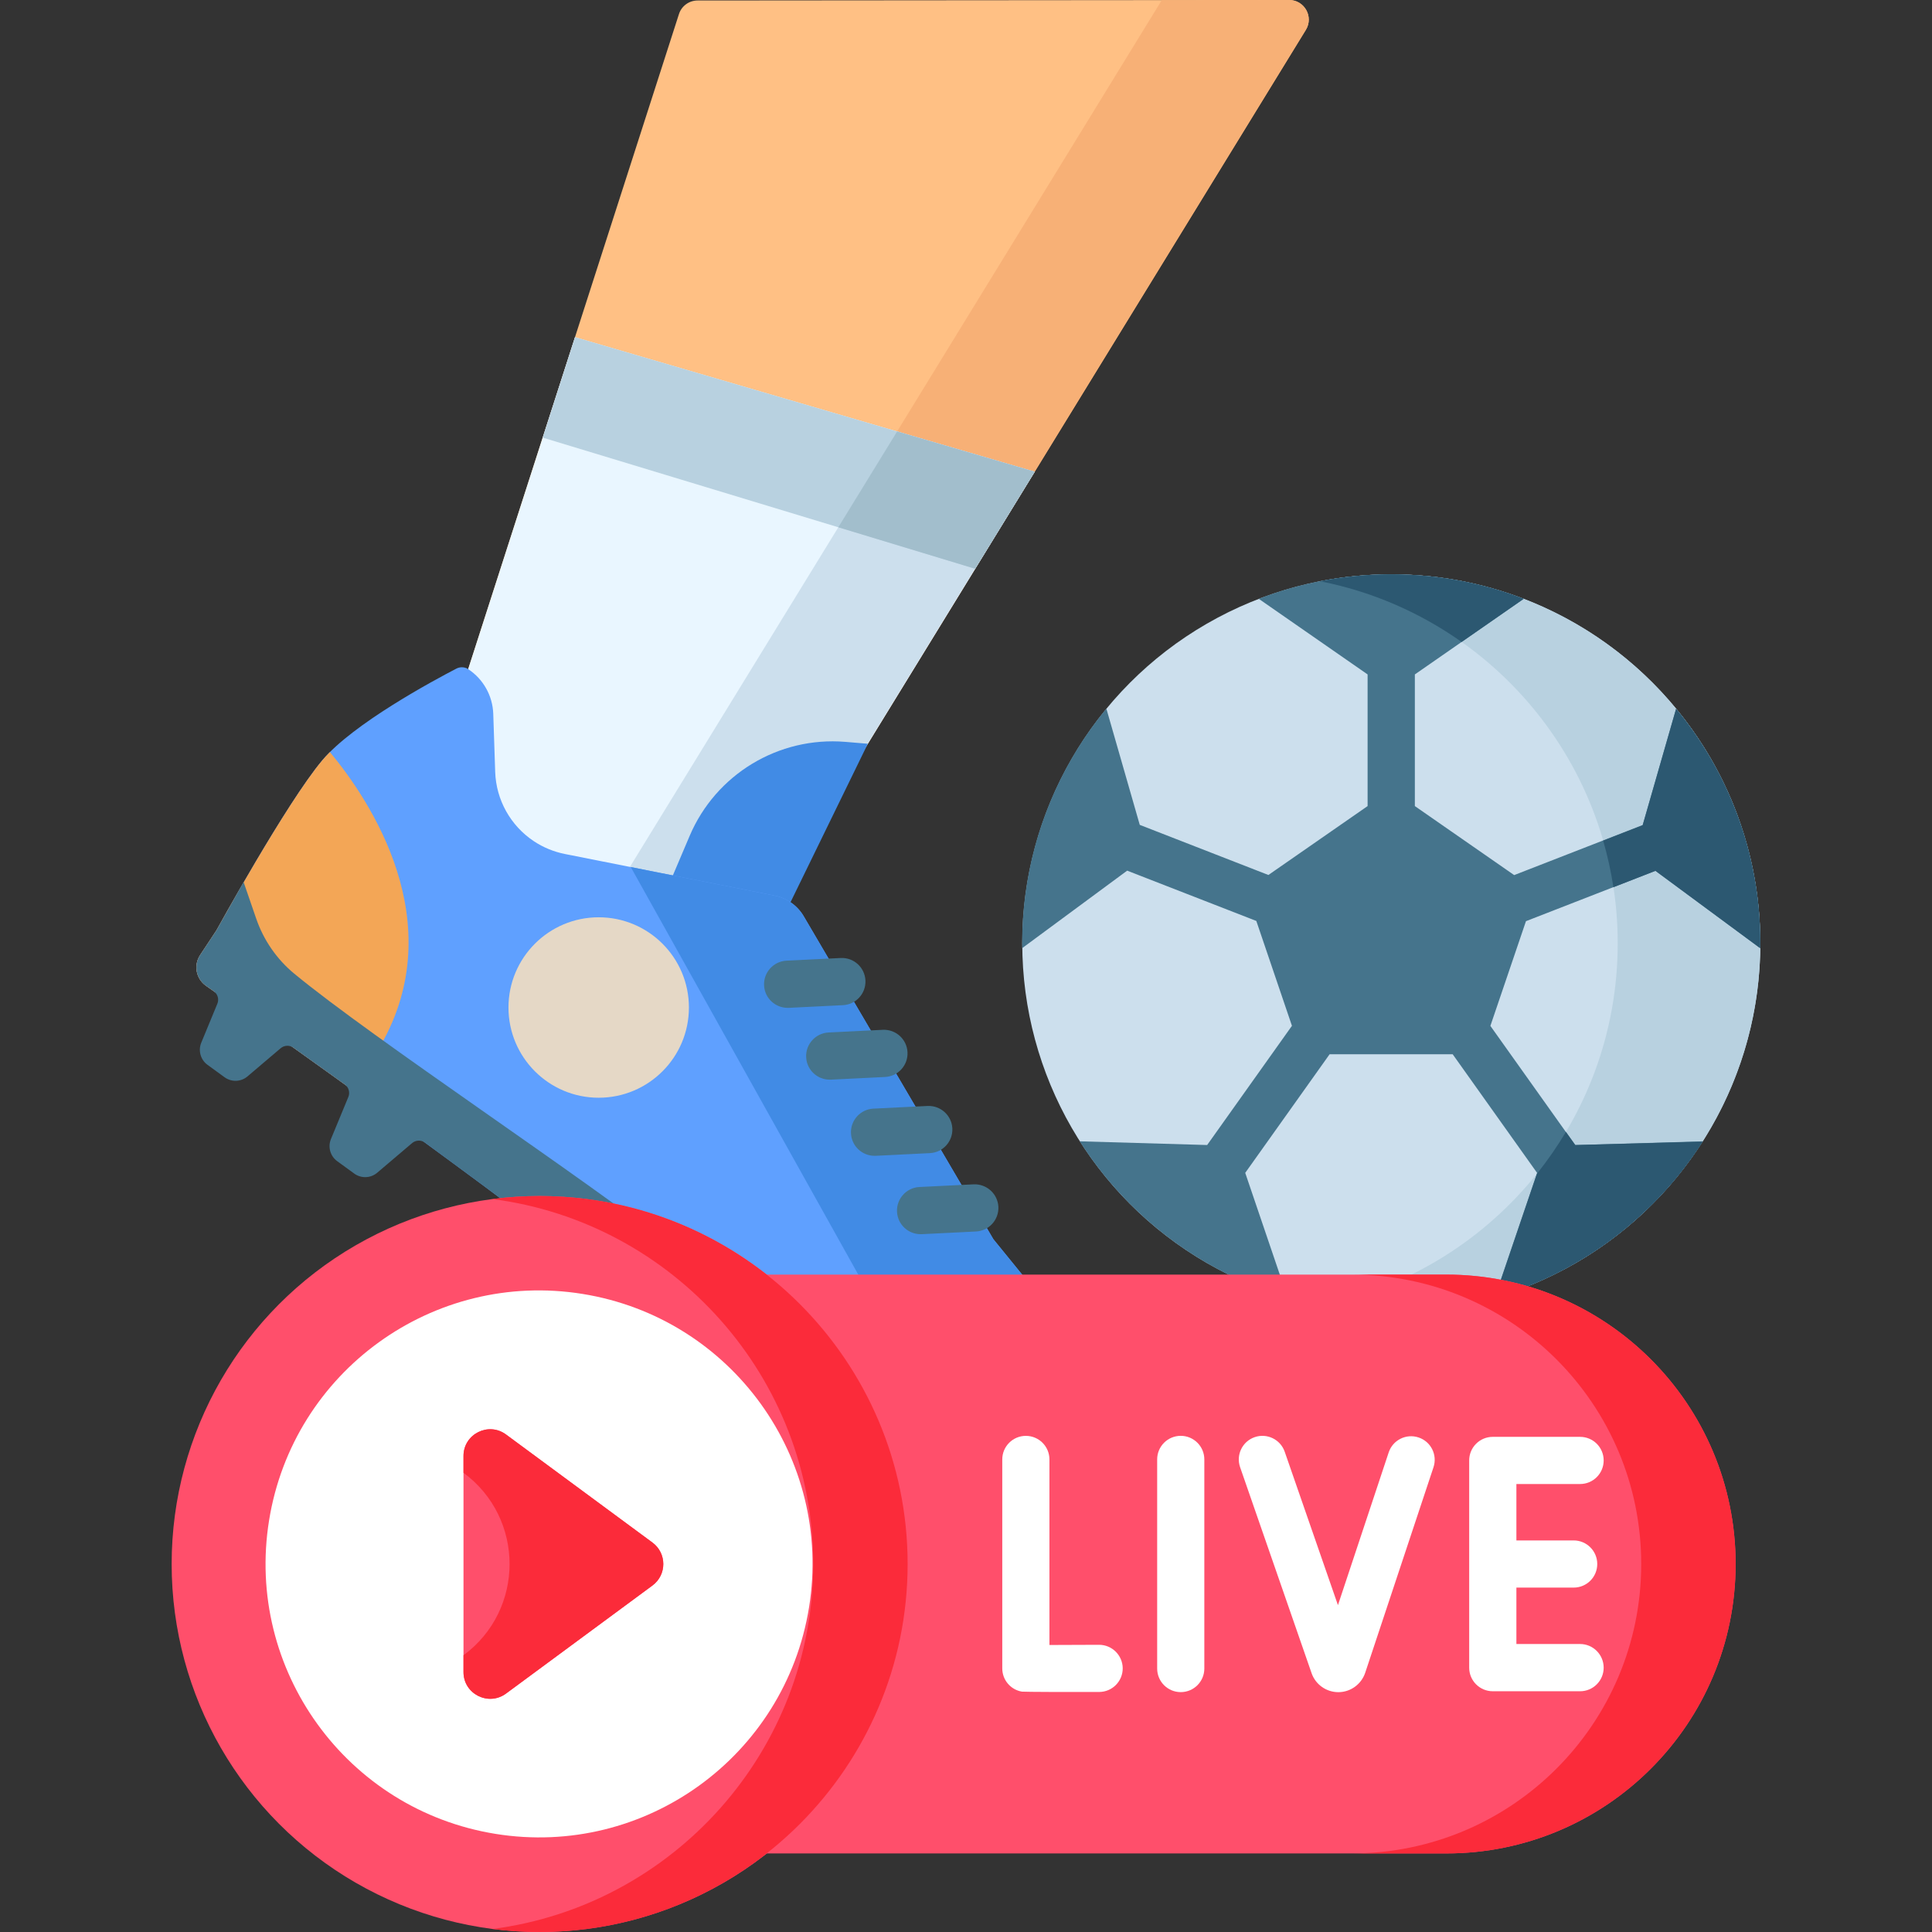 <?xml version="1.0" encoding="utf-8"?>
<!-- Generator: Adobe Illustrator 27.5.0, SVG Export Plug-In . SVG Version: 6.00 Build 0)  -->
<svg version="1.1" id="Layer_1" xmlns="http://www.w3.org/2000/svg" xmlns:xlink="http://www.w3.org/1999/xlink" x="0px" y="0px"
	 viewBox="0 0 512 512" style="enable-background:new 0 0 512 512;" xml:space="preserve">
<rect x="0" y="0" width="512" height="512" fill="#333333" stroke="none"/>
<style type="text/css">
	.st0{fill:#FFC084;}
	.st1{fill:#F7B076;}
	.st2{fill:#E9F6FF;}
	.st3{fill:#CCDFED;}
	.st4{fill:#418BE5;}
	.st5{fill:#5FA0FF;}
	.st6{fill:#F3A656;}
	.st7{fill:#45748C;}
	.st8{fill:#B8D1E0;}
	.st9{fill:#A2BECC;}
	.st10{fill:#E5D8C6;}
	.st11{fill:#2C5871;}
	.st12{fill:#FF4F6B;}
	.st13{fill:#FB2B3A;}
	.st14{fill:#FFFFFF;}
</style>
<g>
	<g>
		<g>
			<path d="M-5585.15-1874.71c2.6-4.23,2.7-9.56,0.28-13.89c-2.43-4.33-7.02-7.02-11.98-7.02c0,0-0.01,0-0.01,0l-187.97,0.15
				c-5.98,0.01-11.23,3.83-13.06,9.52l-65.3,202.91c-0.59,0.19-1.17,0.41-1.74,0.7c-9.22,4.78-30.55,16.48-42,27.84
				c-0.01,0.01-0.03,0.03-0.04,0.04c-0.15,0.15-0.29,0.29-0.43,0.43c-0.2,0.2-0.39,0.4-0.58,0.6c-0.24,0.25-0.46,0.49-0.69,0.73
				c-0.1,0.11-0.21,0.22-0.31,0.34c-0.3,0.33-0.59,0.66-0.86,0.99c-6.98,8.31-17.48,25.62-25.26,39c-0.2,0.27-0.4,0.55-0.56,0.85
				l-8.49,15.12l-5.03,7.62c-4.33,6.56-2.76,15.2,3.53,19.82l-3.84,9.29c-2.38,5.74-0.52,12.31,4.5,15.97l5.42,3.94
				c5.03,3.66,11.84,3.4,16.58-0.62l8.04-6.83c3.49,2.49,7.16,5.12,10.96,7.85l-4.26,10.32c-2.38,5.74-0.52,12.31,4.5,15.96
				l5.42,3.95c5.02,3.66,11.84,3.4,16.57-0.62l8.56-7.28c25.77,18.88,47.2,35.1,63.73,48.26c9.71,7.72,21.75,15.95,35.82,24.48
				l-1.95,6.77c-1.56,5.42,0.78,11.15,5.68,13.93l4.59,2.61c4.9,2.79,11.02,1.87,14.88-2.24l4.81-5.12
				c3.73,2.01,7.59,4.05,11.55,6.09l-1.34,5.93c-1.24,5.5,1.42,11.08,6.47,13.58l4.74,2.35c5.05,2.5,11.1,1.23,14.72-3.09l3.91-4.67
				c2,0.86,3.52,1.4,4.92,1.9c0.77,0.28,1.5,0.53,2.28,0.83l-1.1,4.89c-1.22,5.42,1.4,10.92,6.38,13.38l4.56,2.26
				c1.71,0.84,3.53,1.25,5.33,1.25c3.46,0,6.84-1.5,9.18-4.3l4.07-4.86c5.67,2.45,10.23,4.37,13.21,5.61
				c6.77,2.82,14.64,0.43,18.71-5.67l6.16-9.24c0.02-0.03,0.03-0.05,0.05-0.08c6.89-10.41,6.1-24.32-1.92-33.89l-50.9-62.59
				l-59.97-102.1c-0.47-0.8-0.99-1.55-1.55-2.27l22.02-45.16L-5585.15-1874.71z M-5783.89-1880.47l184.77-0.15l-81.98,133.59
				l-133.19-38.98L-5783.89-1880.47z M-5919.22-1609.75c0.17-0.29,0.34-0.58,0.52-0.87c0.38-0.64,0.76-1.28,1.13-1.91
				c0.18-0.31,0.36-0.61,0.54-0.91c0.39-0.65,0.78-1.3,1.16-1.93c0.14-0.23,0.28-0.47,0.42-0.7c0.51-0.84,1.01-1.67,1.51-2.48
				c0.12-0.2,0.25-0.4,0.37-0.6c0.37-0.61,0.74-1.22,1.11-1.81c0.17-0.28,0.35-0.56,0.52-0.84c0.32-0.52,0.64-1.03,0.96-1.54
				c0.16-0.26,0.33-0.52,0.49-0.78c0.37-0.59,0.74-1.18,1.1-1.75c0.09-0.14,0.19-0.29,0.28-0.44c0.44-0.69,0.87-1.36,1.29-2.01
				c0.15-0.22,0.29-0.44,0.43-0.66c0.29-0.45,0.58-0.89,0.86-1.31c0.15-0.23,0.31-0.47,0.46-0.7c0.28-0.43,0.56-0.85,0.84-1.26
				c0.13-0.19,0.25-0.38,0.38-0.57c0.39-0.57,0.77-1.13,1.14-1.67c0.08-0.11,0.15-0.21,0.22-0.32c0.3-0.43,0.59-0.85,0.87-1.25
				c0.13-0.18,0.25-0.35,0.38-0.53c0.12-0.18,0.25-0.34,0.37-0.51c10.66,15.02,24.09,41.17,14.14,68.23
				c-0.09-0.07-0.19-0.14-0.28-0.2c-5.5-4.01-10.15-7.49-14.01-10.48c-0.01-0.01-0.02-0.02-0.03-0.02c-1.5-1.16-2.86-2.24-4.12-3.25
				c-0.12-0.09-0.23-0.19-0.35-0.28c-0.59-0.48-1.17-0.95-1.71-1.39c-4.49-3.71-7.88-8.62-9.81-14.21l-2.84-8.24
				C-5920.31-1607.89-5919.76-1608.83-5919.22-1609.75z M-5743.1-1568.5l4.83,8.23l-4.95,0.25c-4.14,0.21-7.32,3.73-7.12,7.86
				c0.2,4.01,3.51,7.13,7.48,7.13c0.12,0,0.25,0,0.38-0.01l12.78-0.64l5.65,9.61l-4.92,0.24c-4.14,0.21-7.32,3.73-7.12,7.86
				c0.2,4.01,3.51,7.13,7.48,7.13c0.12,0,0.25,0,0.38-0.01l12.75-0.63l6.05,10.3l-4.92,0.24c-4.14,0.21-7.32,3.73-7.12,7.86
				c0.2,4.01,3.51,7.13,7.48,7.13c0.12,0,0.25,0,0.38-0.01l12.74-0.63l3.54,6.04c0.19,0.33,0.41,0.64,0.65,0.93l51.3,63.08
				c0.03,0.03,0.06,0.07,0.08,0.1c2.44,2.89,3.47,6.63,3.04,10.23c-19.48-8.58-75.6-34.16-119.5-62.53
				c-3.48-2.25-8.12-1.25-10.37,2.23c-2.25,3.48-1.25,8.12,2.23,10.37c43.98,28.42,99.76,54,120.54,63.19l-1.19,1.79
				c-0.1,0.15-0.3,0.21-0.46,0.14c-3.41-1.42-8.93-3.74-15.84-6.76c-4.38-1.91-9.57-0.68-12.63,2.97l-4.55,5.43l-0.31-0.16
				l1.35-5.97c1.12-4.95-1.41-10.09-6.01-12.21c-2.88-1.33-4.87-2.04-6.63-2.66c-1.9-0.67-3.53-1.26-6.4-2.64
				c-4.48-2.15-9.82-1-13.01,2.8l-4.52,5.4l-0.74-0.36l1.56-6.91c1.09-4.82-1.22-9.76-5.61-12.01c-5.88-3.02-11.58-6.03-16.94-8.94
				c-4.32-2.35-9.69-1.49-13.06,2.09l-5.49,5.84l-0.72-0.41l2.21-7.7c1.36-4.71-0.64-9.77-4.86-12.29
				c-14.69-8.78-27.12-17.19-36.93-25c-17.25-13.73-39.76-30.75-66.88-50.58c-4.05-2.96-9.56-2.76-13.39,0.5l-10.12,8.6l-3.4-2.47
				l5.05-12.22c1.93-4.66,0.41-9.97-3.69-12.92c-5.77-4.15-11.26-8.08-16.34-11.7c-4.04-2.89-9.51-2.65-13.29,0.56l-9.57,8.13
				l-3.4-2.47l4.63-11.22c1.95-4.71,0.39-10.06-3.78-12.99l-2.17-1.52l4.97-7.53c0.1-0.15,0.19-0.3,0.28-0.46l0.57-1.01
				c0.2,0.44,0.42,0.87,0.63,1.31c0.14,0.28,0.27,0.57,0.41,0.85c0.45,0.89,0.93,1.76,1.44,2.61c0,0,0,0,0,0.01
				c0.5,0.85,1.04,1.68,1.6,2.49c0.18,0.26,0.37,0.51,0.55,0.77c0.4,0.55,0.8,1.1,1.22,1.64c0.23,0.29,0.46,0.57,0.69,0.85
				c0.4,0.49,0.82,0.98,1.25,1.46c0.25,0.28,0.49,0.55,0.74,0.82c0.46,0.49,0.93,0.96,1.41,1.43c0.23,0.23,0.46,0.46,0.7,0.69
				c0.69,0.65,1.4,1.28,2.13,1.89c0.03,0.03,0.06,0.06,0.09,0.08c0.41,0.34,0.84,0.69,1.28,1.05c0.05,0.04,0.1,0.08,0.14,0.12
				c6.23,5.06,14.96,11.6,27.27,20.43c0.01,0.01,0.01,0.01,0.02,0.01c10.81,7.76,22.86,16.21,34.71,24.52
				c21,14.72,42.72,29.95,55.49,39.98c3.26,2.56,7.97,1.99,10.53-1.26c2.56-3.26,1.99-7.97-1.26-10.53
				c-13.1-10.29-34.01-24.95-56.15-40.47c-9.98-6.99-20.09-14.08-29.45-20.76c15.85-36.32-3.08-70.68-16.23-88.38
				c8.26-6.63,20.43-13.94,31.2-19.64c0.04,0.04,0.09,0.08,0.13,0.12c0.08,0.09,0.16,0.18,0.24,0.27c0.17,0.19,0.33,0.39,0.49,0.6
				c0.07,0.1,0.15,0.19,0.22,0.29c0.17,0.24,0.32,0.48,0.47,0.73c0.04,0.07,0.09,0.14,0.13,0.21c0.18,0.32,0.34,0.65,0.48,0.99
				c0.03,0.08,0.06,0.17,0.1,0.25c0.1,0.26,0.2,0.53,0.28,0.79c0.03,0.12,0.07,0.24,0.1,0.35c0.07,0.26,0.12,0.51,0.17,0.78
				c0.02,0.11,0.04,0.22,0.06,0.34c0.05,0.37,0.09,0.74,0.1,1.12l0.62,18.45c0.38,11.27,6.21,21.73,15.59,27.97
				c3.84,2.56,8.08,4.31,12.6,5.21l34.31,6.81l32.33,6.41c0.21,0.04,0.41,0.09,0.61,0.16c0.59,0.18,1.16,0.46,1.7,0.82
				c0.04,0.03,0.08,0.04,0.12,0.07c0.73,0.52,1.35,1.19,1.82,1.97l5.9,10.05l-4.91,0.24c-4.14,0.21-7.32,3.72-7.12,7.86
				c0.2,4.01,3.51,7.13,7.49,7.13c0.12,0,0.25,0,0.38-0.01L-5743.1-1568.5z M-5759.03-1610.9l-23.16-4.59l1.72-4.06
				c0.21-0.5,0.44-1,0.67-1.49c0.08-0.17,0.16-0.33,0.25-0.5c0.16-0.32,0.31-0.64,0.47-0.95c0.1-0.2,0.21-0.39,0.31-0.58
				c0.15-0.28,0.3-0.56,0.45-0.83c0.12-0.2,0.24-0.41,0.36-0.61c0.15-0.26,0.31-0.52,0.46-0.77c0.13-0.2,0.25-0.4,0.38-0.6
				c0.16-0.25,0.32-0.49,0.48-0.74c0.13-0.2,0.27-0.4,0.41-0.59c0.17-0.24,0.33-0.48,0.51-0.71c0.14-0.19,0.28-0.38,0.43-0.57
				c0.18-0.23,0.36-0.46,0.54-0.69c0.14-0.18,0.29-0.36,0.44-0.54c0.19-0.23,0.38-0.46,0.58-0.69c0.15-0.17,0.29-0.34,0.44-0.51
				c0.21-0.23,0.42-0.46,0.62-0.69c0.14-0.15,0.29-0.31,0.43-0.46c0.23-0.24,0.46-0.47,0.69-0.71c0.14-0.14,0.27-0.27,0.41-0.4
				c0.26-0.26,0.53-0.51,0.8-0.76c0.11-0.1,0.22-0.21,0.33-0.31c0.34-0.31,0.69-0.61,1.04-0.91c0.04-0.04,0.08-0.07,0.13-0.11
				c1.23-1.03,2.51-1.98,3.84-2.86c0.04-0.03,0.08-0.05,0.12-0.08c0.4-0.26,0.81-0.52,1.22-0.77c0.06-0.04,0.13-0.08,0.19-0.11
				c0.39-0.23,0.78-0.46,1.18-0.68c0.07-0.04,0.15-0.08,0.22-0.12c0.39-0.21,0.78-0.42,1.18-0.62c0.08-0.04,0.15-0.08,0.23-0.11
				c0.4-0.2,0.8-0.4,1.21-0.58c0.07-0.03,0.15-0.07,0.22-0.1c0.42-0.19,0.84-0.37,1.26-0.55c0.06-0.03,0.12-0.05,0.19-0.08
				c0.44-0.18,0.89-0.35,1.33-0.52c0.05-0.02,0.09-0.04,0.14-0.05c0.47-0.17,0.95-0.34,1.43-0.49c0.02-0.01,0.04-0.02,0.06-0.02
				c3.57-1.15,7.32-1.83,11.17-1.98c0.09,0,0.18,0,0.27-0.01c0.33-0.01,0.65-0.02,0.98-0.02L-5759.03-1610.9z M-5737.3-1659.86
				c-24.48-2.01-47.37,11.84-56.97,34.44l-2.95,6.94l-28.33-5.62c-2.58-0.51-5.01-1.52-7.21-2.98c-5.36-3.57-8.7-9.55-8.91-15.99
				l-0.62-18.45c-0.02-0.68-0.08-1.36-0.16-2.04c-0.02-0.17-0.04-0.33-0.06-0.5c-0.09-0.67-0.2-1.34-0.34-1.99
				c-0.01-0.02-0.01-0.04-0.02-0.06c-0.14-0.64-0.31-1.27-0.51-1.9c-0.05-0.15-0.1-0.31-0.15-0.46c-0.21-0.64-0.43-1.27-0.69-1.89
				c-0.01-0.03-0.02-0.05-0.04-0.08c-0.25-0.6-0.53-1.18-0.82-1.75c-0.07-0.14-0.14-0.28-0.21-0.41c-0.32-0.59-0.65-1.17-1.01-1.74
				c-0.02-0.03-0.04-0.06-0.06-0.09c-0.35-0.54-0.72-1.06-1.11-1.56c-0.09-0.12-0.18-0.24-0.27-0.36c-0.42-0.53-0.85-1.04-1.31-1.54
				c-0.01-0.01-0.01-0.02-0.02-0.03l19.9-61.82l12.59,3.82c0.73,0.22,1.46,0.32,2.18,0.32c3.22,0,6.19-2.09,7.17-5.32
				c1.2-3.96-1.04-8.15-5-9.35l-12.35-3.74l2.1-6.54l3.6-11.17l129.65,37.95l-6.94,11.31l-3.83,6.24l-78.84-23.91
				c-3.97-1.21-8.15,1.04-9.35,5c-1.2,3.96,1.04,8.15,5,9.35l75.09,22.77l-26.62,43.38L-5737.3-1659.86z"/>
		</g>
	</g>
	<g>
		<g>
			<path d="M-5816.26-1604.12c-19.94,0-36.16,16.22-36.16,36.16c0,19.94,16.22,36.16,36.16,36.16c19.94,0,36.16-16.22,36.16-36.16
				C-5780.1-1587.9-5796.32-1604.12-5816.26-1604.12z M-5816.26-1546.8c-11.67,0-21.16-9.49-21.16-21.16
				c0-11.67,9.49-21.16,21.16-21.16c11.67,0,21.17,9.49,21.17,21.16C-5795.1-1556.29-5804.59-1546.8-5816.26-1546.8z"/>
		</g>
	</g>
	<g>
		<g>
			<path d="M-5439.66-1591.3c-0.01-0.42-0.03-0.84-0.04-1.26c-0.02-0.53-0.04-1.06-0.06-1.59c-0.03-0.57-0.06-1.14-0.09-1.71
				c-0.02-0.34-0.04-0.67-0.06-1.01c-0.05-0.71-0.1-1.42-0.16-2.13c-0.01-0.11-0.02-0.23-0.03-0.34
				c-1.19-13.56-4.56-26.51-9.75-38.48c-0.07-0.17-0.15-0.33-0.22-0.49c-0.26-0.6-0.52-1.19-0.8-1.79c-0.3-0.66-0.61-1.32-0.92-1.97
				c-0.06-0.12-0.11-0.24-0.17-0.36c-4.32-8.99-9.72-17.48-16.13-25.25c-0.21-0.26-0.44-0.5-0.69-0.72
				c-13.4-15.98-30.73-28.56-50.48-36.25c-0.11-0.05-0.22-0.11-0.33-0.16c-8.34-3.21-16.94-5.49-25.72-6.84
				c-0.08-0.01-0.17-0.03-0.25-0.04c-0.9-0.14-1.8-0.26-2.7-0.38c-0.18-0.02-0.36-0.05-0.54-0.07c-0.81-0.1-1.62-0.19-2.44-0.28
				c-0.25-0.03-0.49-0.05-0.74-0.08c-0.75-0.07-1.5-0.14-2.26-0.2c-0.29-0.02-0.58-0.05-0.88-0.07c-0.72-0.05-1.44-0.1-2.16-0.14
				c-0.31-0.02-0.63-0.04-0.94-0.05c-0.74-0.04-1.48-0.06-2.22-0.08c-0.29-0.01-0.58-0.02-0.87-0.03c-1.02-0.03-2.05-0.04-3.08-0.04
				c-1.03,0-2.05,0.01-3.07,0.04c-0.29,0.01-0.58,0.02-0.87,0.03c-0.74,0.02-1.48,0.05-2.22,0.08c-0.31,0.02-0.62,0.04-0.94,0.05
				c-0.72,0.04-1.45,0.08-2.17,0.14c-0.29,0.02-0.58,0.05-0.87,0.07c-0.76,0.06-1.51,0.13-2.27,0.2c-0.24,0.02-0.48,0.05-0.73,0.07
				c-0.82,0.08-1.64,0.18-2.45,0.28c-0.17,0.02-0.35,0.04-0.52,0.07c-0.91,0.12-1.82,0.24-2.73,0.38c-0.08,0.01-0.15,0.02-0.23,0.03
				c-8.78,1.35-17.39,3.63-25.73,6.84c-0.12,0.05-0.22,0.11-0.33,0.16c-19.76,7.69-37.08,20.28-50.49,36.26
				c-0.24,0.22-0.47,0.46-0.68,0.72c-6.4,7.77-11.8,16.25-16.12,25.24c-0.07,0.15-0.14,0.29-0.21,0.44c-0.3,0.63-0.6,1.26-0.88,1.89
				c-0.28,0.61-0.55,1.22-0.82,1.83c-0.06,0.15-0.13,0.3-0.2,0.45c-5.2,11.98-8.57,24.93-9.76,38.5c-0.01,0.11-0.02,0.23-0.03,0.34
				c-0.06,0.71-0.12,1.42-0.16,2.13c-0.02,0.33-0.04,0.67-0.06,1c-0.03,0.57-0.07,1.14-0.09,1.72c-0.02,0.53-0.04,1.06-0.06,1.59
				c-0.01,0.42-0.03,0.84-0.04,1.27c-0.02,0.98-0.04,1.96-0.04,2.95c0,0.37,0.01,0.73,0.01,1.1l0.01,0.52c0,0.01,0,0.01,0,0.02
				c0.31,23.71,7.26,45.85,19.08,64.63c0.12,0.24,0.24,0.47,0.38,0.7c16.31,25.59,41.26,44.35,70.27,52.81
				c0.07,0.02,0.15,0.03,0.22,0.05c11.05,3.21,22.72,4.94,34.79,4.94c12.07,0,23.75-1.73,34.79-4.94c0.07-0.02,0.15-0.03,0.22-0.05
				c29.01-8.47,53.96-27.22,70.27-52.81c0.14-0.22,0.26-0.46,0.38-0.7c11.82-18.78,18.77-40.91,19.08-64.63c0,0,0,0,0,0l0.01-0.46
				c0.01-0.39,0.01-0.78,0.01-1.18C-5439.63-1589.34-5439.64-1590.32-5439.66-1591.3z M-5470.97-1645.92
				c2.22,3.59,4.24,7.33,6.05,11.18c0.24,0.52,0.49,1.04,0.72,1.57c0.05,0.1,0.09,0.21,0.14,0.31c4.29,9.68,7.18,19.97,8.54,30.52
				l-23.07-17.03L-5470.97-1645.92z M-5482.22-1661.05l-11.07,38.54l-23.62,9.2l-39.98-27.78v-23.58l35.52-24.67
				C-5506.3-1682.89-5492.95-1673.16-5482.22-1661.05z M-5527.17-1602.18l-14.13,41.58h-46.18l-14.13-41.58l37.22-25.86
				L-5527.17-1602.18z M-5581.48-1696.79c0.18-0.03,0.35-0.06,0.52-0.08c0.67-0.1,1.34-0.19,2.01-0.28
				c0.33-0.04,0.65-0.09,0.98-0.13c0.59-0.07,1.19-0.14,1.79-0.2c0.42-0.05,0.84-0.09,1.26-0.13c0.54-0.05,1.07-0.1,1.61-0.14
				c0.5-0.04,1-0.07,1.51-0.11c0.47-0.03,0.95-0.06,1.42-0.09c0.61-0.03,1.23-0.06,1.85-0.08c0.38-0.01,0.75-0.03,1.13-0.04
				c1-0.03,2.01-0.04,3.01-0.04c1.01,0,2.01,0.02,3.01,0.04c0.38,0.01,0.75,0.03,1.13,0.04c0.62,0.02,1.23,0.05,1.85,0.08
				c0.48,0.03,0.95,0.06,1.42,0.09c0.5,0.03,1.01,0.07,1.51,0.11c0.54,0.04,1.07,0.09,1.61,0.14c0.42,0.04,0.84,0.08,1.26,0.13
				c0.6,0.06,1.19,0.13,1.78,0.2c0.33,0.04,0.66,0.08,0.99,0.13c0.67,0.09,1.34,0.18,2.01,0.28c0.18,0.03,0.35,0.06,0.53,0.08
				c2.73,0.43,5.42,0.96,8.08,1.58l-25.17,17.49l-25.17-17.49C-5586.9-1695.83-5584.21-1696.36-5581.48-1696.79z M-5607.4-1689.34
				l35.52,24.67v23.58l-39.94,27.75l-23.67-9.22l-11.05-38.49C-5635.83-1673.16-5622.48-1682.89-5607.4-1689.34z M-5664.68-1632.94
				c0.03-0.06,0.06-0.13,0.08-0.19c0.26-0.58,0.53-1.15,0.79-1.72c1.79-3.81,3.79-7.5,5.99-11.06l7.62,26.55l-23.07,17.03
				C-5671.89-1612.91-5668.99-1623.23-5664.68-1632.94z M-5659.02-1532.8c-8.78-14.89-14.14-32.02-15-50.31l34-25.11l23.65,9.21
				l15.09,44.41l-16.36,22.99L-5659.02-1532.8z M-5648.14-1517.48l29.03,0.84l9.64,28.36
				C-5624.45-1495.05-5637.63-1505.1-5648.14-1517.48z M-5537.29-1481.98c-8.67,2.21-17.75,3.39-27.1,3.39
				c-9.35,0-18.43-1.18-27.1-3.39l-13.92-40.96l16.12-22.66h49.79l16.13,22.67L-5537.29-1481.98z M-5519.31-1488.28l9.64-28.36
				l29.02-0.84C-5491.14-1505.1-5504.33-1495.05-5519.31-1488.28z M-5469.76-1532.8l-41.39,1.2l-16.35-22.99l15.08-44.37l23.71-9.23
				l33.96,25.08C-5455.62-1564.83-5460.98-1547.7-5469.76-1532.8z"/>
		</g>
	</g>
</g>
<g>
	<g>
		<path class="st0" d="M124.07,177.33L179.93,3.73c0.69-2.15,2.69-3.6,4.94-3.6L341.63,0c4.06,0,6.56,4.45,4.43,7.91L205.27,237.35
			l-13.54,26.87l-83.45-49.48L124.07,177.33z"/>
		<path class="st1" d="M341.63,0l-33.74,0.03L162.26,237.35l-3.65,7.24l33.12,19.64l13.54-26.87L346.07,7.91
			C348.19,4.45,345.7,0,341.63,0z"/>
		<polygon class="st2" points="274.21,125.01 152.38,89.35 124.07,177.33 108.28,214.74 191.73,264.22 205.27,237.35 		"/>
		<polygon class="st3" points="274.21,125.01 237.75,114.34 162.26,237.35 158.62,244.58 191.73,264.22 205.27,237.35 		"/>
		<path class="st4" d="M174.22,241.63l8.54-20.1c6.93-16.33,23.56-26.38,41.24-24.93l5.98,0.5l-24.87,50.99L174.22,241.63z"/>
		<path class="st5" d="M306.03,381l-42.78-52.6L213,242.83c-1.67-2.85-4.48-4.84-7.72-5.49l-55.57-11.02
			c-2.95-0.59-5.76-1.74-8.26-3.41c-6.16-4.11-9.97-10.93-10.22-18.34l-0.51-15.38c-0.16-4.79-2.63-9.22-6.64-11.86
			c-0.93-0.61-2.13-0.66-3.12-0.15c-6.08,3.15-27.41,14.62-35.54,24.3c-9.52,11.34-28.07,45.08-28.07,45.08l0,0l-4.32,6.54
			c-1.77,2.68-1.09,6.28,1.54,8.13c16.92,11.88,75.54,53.28,113.65,83.61c38.57,30.69,106.4,59.07,125.85,67.17
			c2.9,1.21,6.25,0.19,7.99-2.42l0,0l2.73-4.09l2.41-3.62C311.51,395.43,311.03,386.92,306.03,381z"/>
		<path class="st4" d="M306.03,381l-42.78-52.6L213,242.83c-1.67-2.85-4.48-4.84-7.72-5.49l-38.12-7.56l69.75,124.95l41.01,50.43
			c6.82,2.95,12.4,5.28,16.16,6.85c2.9,1.21,6.25,0.19,7.99-2.42l2.73-4.09l2.41-3.62C311.51,395.43,311.03,386.92,306.03,381z"/>
		<path class="st6" d="M92.52,288.21c2.97-3,5.78-6.67,8.35-11.15c18.77-32.74-2.81-64.95-13.44-77.75
			c-0.73,0.73-1.41,1.45-2.01,2.17c-9.52,11.34-28.07,45.08-28.07,45.08l-4.32,6.54c-1.77,2.68-1.09,6.28,1.54,8.13
			C61.57,266.14,75.68,276.09,92.52,288.21z"/>
		<path class="st7" d="M178.12,330.61c-22.45-17.87-79.15-55.25-100.13-72.57c-4.66-3.85-8.15-8.92-10.11-14.64l-3.32-9.64
			l-7.2,12.8l-4.32,6.54c-1.77,2.68-1.09,6.28,1.54,8.13c0.63,0.44,1.31,0.92,2.05,1.44c1.06,0.75,1.47,2.13,0.97,3.33l-4.26,10.32
			c-0.87,2.1-0.19,4.53,1.65,5.87l4.52,3.29c1.84,1.34,4.36,1.25,6.09-0.23l8.77-7.45c0.97-0.82,2.37-0.88,3.4-0.15
			c4.23,3.02,8.8,6.29,13.6,9.74c1.04,0.75,1.44,2.12,0.95,3.31l-4.61,11.15c-0.87,2.1-0.19,4.53,1.65,5.87l4.52,3.29
			c1.84,1.34,4.36,1.25,6.09-0.23l9.23-7.84c0.98-0.83,2.39-0.89,3.43-0.13c19.02,13.91,39.19,28.99,55.57,42.02
			c9.05,7.2,19.91,14.41,31.48,21.32c1.08,0.65,1.6,1.94,1.25,3.15l-2.36,8.21c-0.5,1.73,0.25,3.57,1.81,4.45l3.83,2.18
			c1.56,0.89,3.53,0.59,4.76-0.72l5.85-6.23c0.86-0.92,2.24-1.14,3.35-0.53c4.75,2.58,9.53,5.1,14.26,7.53
			c1.13,0.58,1.72,1.84,1.44,3.08l-1.71,7.58c-0.4,1.75,0.46,3.55,2.07,4.34l3.95,1.96c1.61,0.8,3.55,0.39,4.71-0.99l4.96-5.93
			c0.82-0.98,2.2-1.27,3.34-0.71c5.04,2.43,6.35,2.34,10.96,4.46c1.18,0.55,1.82,1.85,1.53,3.12l-1.56,6.91
			c-0.38,1.69,0.44,3.41,1.99,4.18l3.8,1.88c1.55,0.77,3.42,0.37,4.53-0.95l5.06-6.05c0.79-0.94,2.11-1.25,3.24-0.76
			c5.57,2.43,10.13,4.36,13.31,5.68c2.9,1.21,6.25,0.19,7.99-2.42l5.14-7.71C307.21,401.88,223.05,366.37,178.12,330.61z"/>
		<circle class="st3" cx="368.71" cy="249.99" r="97.8"/>
		<g>
			<path class="st8" d="M368.71,152.2c-6.47,0-12.78,0.63-18.9,1.83c44.97,8.81,78.9,48.42,78.9,95.96s-33.93,87.16-78.9,95.96
				c6.12,1.2,12.43,1.83,18.9,1.83c54.01,0,97.79-43.78,97.79-97.79S422.72,152.2,368.71,152.2z"/>
			<polygon class="st8" points="143.82,115.97 258.43,150.73 274.21,125.01 152.38,89.35 			"/>
		</g>
		<polygon class="st9" points="258.43,150.73 274.21,125.01 237.75,114.34 222.16,139.73 		"/>
		<circle class="st10" cx="158.66" cy="267" r="23.91"/>
		<g>
			<path class="st7" d="M208.73,267.09c-3.31,0-6.08-2.6-6.24-5.94c-0.17-3.45,2.49-6.39,5.94-6.56l14.36-0.71
				c3.46-0.17,6.39,2.49,6.56,5.94c0.17,3.45-2.49,6.39-5.94,6.56l-14.36,0.71C208.94,267.08,208.84,267.09,208.73,267.09z"/>
			<path class="st7" d="M219.88,286.12c-3.31,0-6.08-2.6-6.24-5.94c-0.17-3.45,2.49-6.39,5.94-6.56l14.36-0.71
				c3.44-0.17,6.39,2.49,6.56,5.94c0.17,3.45-2.49,6.39-5.94,6.56l-14.36,0.71C220.09,286.12,219.99,286.12,219.88,286.12z"/>
			<path class="st7" d="M231.76,306.3c-3.31,0-6.08-2.6-6.24-5.94c-0.17-3.45,2.49-6.39,5.94-6.56l14.36-0.71
				c3.44-0.15,6.38,2.49,6.56,5.94c0.17,3.45-2.49,6.39-5.94,6.56l-14.36,0.71C231.97,306.3,231.87,306.3,231.76,306.3z"/>
			<path class="st7" d="M243.96,327.07c-3.31,0-6.08-2.6-6.24-5.94c-0.17-3.45,2.49-6.39,5.94-6.56l14.36-0.71
				c3.43-0.15,6.38,2.49,6.56,5.94c0.17,3.45-2.49,6.39-5.94,6.56l-14.36,0.71C244.17,327.06,244.06,327.07,243.96,327.07z"/>
			<path class="st7" d="M438.71,230.76l27.77,20.51c0.01-0.43,0.02-0.85,0.02-1.28c0-23.62-8.37-45.29-22.32-62.19l-8.86,30.85
				l-34.05,13.26l-26.32-18.29v-34.89l28.85-20.04c-10.9-4.19-22.73-6.5-35.11-6.5c-12.37,0-24.21,2.3-35.11,6.5l28.85,20.04v34.89
				l-26.29,18.26l-34.09-13.28l-8.85-30.81c-13.94,16.9-22.32,38.57-22.32,62.19c0,0.43,0.01,0.85,0.02,1.28l27.81-20.53
				l34.23,13.33l9.44,27.79l-22.47,31.59l-33.76-0.98c12.59,19.76,32.08,34.69,55.08,41.4l-11.23-33.04l22.36-31.43h32.62
				l22.37,31.44l-11.23,33.04c23-6.71,42.49-21.64,55.08-41.4l-33.76,0.98l-22.47-31.58l9.43-27.75L438.71,230.76z"/>
		</g>
		<g>
			<path class="st11" d="M387.35,170.13l16.46-11.44c0,0,0,0,0,0c-4.67-1.8-9.51-3.24-14.48-4.31c-0.14-0.03-0.28-0.06-0.42-0.09
				c-0.54-0.11-1.09-0.22-1.64-0.33c-0.23-0.04-0.45-0.09-0.68-0.13c-0.5-0.09-1-0.18-1.5-0.26c-0.28-0.05-0.56-0.09-0.84-0.14
				c-0.47-0.07-0.93-0.14-1.4-0.21c-0.32-0.05-0.64-0.09-0.97-0.14c-0.44-0.06-0.88-0.12-1.32-0.17c-0.36-0.04-0.71-0.08-1.07-0.12
				c-0.42-0.05-0.83-0.09-1.25-0.13c-0.39-0.04-0.78-0.07-1.17-0.1c-0.39-0.03-0.78-0.07-1.18-0.1c-0.43-0.03-0.86-0.06-1.29-0.08
				c-0.36-0.02-0.73-0.05-1.09-0.06c-0.49-0.02-0.99-0.04-1.49-0.06c-0.3-0.01-0.61-0.02-0.91-0.03c-0.74-0.02-1.48-0.03-2.22-0.03
				c-0.06,0-0.13,0-0.19,0c-0.11,0-0.22,0-0.33,0c-0.68,0-1.36,0.01-2.04,0.03c-0.23,0.01-0.45,0.02-0.68,0.02
				c-0.57,0.02-1.13,0.03-1.7,0.06c-0.21,0.01-0.42,0.03-0.63,0.04c-0.58,0.03-1.16,0.06-1.74,0.11c-0.18,0.01-0.36,0.03-0.54,0.04
				c-0.61,0.05-1.22,0.1-1.83,0.16c-0.15,0.01-0.29,0.03-0.44,0.05c-0.64,0.06-1.28,0.13-1.92,0.21c-0.12,0.01-0.25,0.03-0.37,0.05
				c-0.66,0.08-1.31,0.17-1.97,0.26c-0.11,0.02-0.22,0.03-0.34,0.05c-0.66,0.1-1.31,0.2-1.96,0.31c-0.12,0.02-0.24,0.04-0.36,0.06
				c-0.63,0.11-1.27,0.23-1.89,0.35c-0.05,0.01-0.1,0.02-0.16,0.03C363.58,156.73,376.31,162.32,387.35,170.13z"/>
			<path class="st11" d="M417.48,303.45l-2.49-3.49c-2.31,3.87-4.87,7.57-7.67,11.08l-11.16,32.85c6.43-1.88,12.59-4.4,18.41-7.49
				c0.04-0.02,0.09-0.05,0.13-0.07c0.59-0.31,1.17-0.63,1.75-0.96c0.08-0.04,0.15-0.09,0.23-0.13c0.56-0.31,1.11-0.63,1.66-0.96
				c0.1-0.06,0.19-0.11,0.29-0.17c0.54-0.32,1.07-0.64,1.6-0.97c0.1-0.06,0.21-0.13,0.31-0.19c0.53-0.33,1.05-0.66,1.57-1
				c0.1-0.07,0.2-0.13,0.3-0.2c0.52-0.34,1.04-0.69,1.55-1.04c0.09-0.06,0.18-0.13,0.28-0.19c0.52-0.36,1.04-0.72,1.56-1.09
				c0.07-0.05,0.14-0.1,0.21-0.15c0.54-0.39,1.07-0.78,1.6-1.18c0.02-0.02,0.04-0.03,0.07-0.05c3.4-2.57,6.63-5.37,9.67-8.36
				c0.08-0.08,0.16-0.16,0.24-0.23c0.41-0.41,0.81-0.82,1.22-1.23c0.12-0.13,0.25-0.25,0.37-0.38c0.38-0.39,0.75-0.79,1.12-1.18
				c0.14-0.15,0.29-0.31,0.43-0.46c0.35-0.38,0.7-0.77,1.05-1.16c0.15-0.17,0.3-0.34,0.45-0.51c0.34-0.39,0.67-0.77,1.01-1.16
				c0.15-0.18,0.31-0.36,0.46-0.54c0.33-0.39,0.65-0.78,0.97-1.17c0.15-0.19,0.3-0.38,0.45-0.56c0.32-0.4,0.63-0.79,0.94-1.19
				c0.15-0.19,0.29-0.38,0.44-0.57c0.31-0.41,0.62-0.82,0.92-1.23c0.14-0.18,0.27-0.37,0.4-0.55c0.31-0.42,0.61-0.85,0.92-1.27
				c0.12-0.17,0.24-0.34,0.36-0.51c0.31-0.45,0.62-0.9,0.93-1.35c0.09-0.13,0.17-0.26,0.26-0.39c0.33-0.5,0.66-1,0.98-1.51
				c0,0,0,0,0,0L417.48,303.45z"/>
			<path class="st11" d="M466.45,246.84c-0.02-0.53-0.03-1.07-0.06-1.6c-0.01-0.3-0.03-0.61-0.05-0.91
				c-0.03-0.48-0.06-0.97-0.09-1.45c-0.02-0.32-0.05-0.63-0.07-0.94c-0.04-0.47-0.08-0.94-0.13-1.41c-0.03-0.31-0.06-0.63-0.09-0.94
				c-0.05-0.48-0.11-0.95-0.16-1.43c-0.04-0.3-0.07-0.6-0.11-0.9c-0.07-0.52-0.14-1.03-0.22-1.55c-0.04-0.25-0.07-0.5-0.11-0.75
				c-0.12-0.76-0.24-1.52-0.38-2.27c-0.01-0.03-0.01-0.06-0.02-0.09c-0.13-0.73-0.27-1.45-0.42-2.17c-0.05-0.25-0.11-0.5-0.16-0.75
				c-0.11-0.5-0.21-1-0.33-1.49c-0.07-0.29-0.14-0.58-0.2-0.87c-0.11-0.46-0.22-0.91-0.33-1.36c-0.08-0.3-0.15-0.6-0.23-0.9
				c-0.12-0.44-0.23-0.88-0.36-1.32c-0.08-0.3-0.17-0.6-0.25-0.9c-0.13-0.45-0.26-0.89-0.4-1.33c-0.09-0.28-0.17-0.57-0.26-0.85
				c-0.15-0.48-0.31-0.96-0.47-1.44c-0.08-0.24-0.15-0.48-0.24-0.71c-0.24-0.71-0.49-1.42-0.75-2.12c-0.02-0.04-0.03-0.09-0.05-0.13
				c-0.24-0.66-0.49-1.32-0.75-1.97c-0.09-0.24-0.19-0.48-0.29-0.72c-0.18-0.46-0.37-0.91-0.56-1.37c-0.12-0.28-0.23-0.55-0.35-0.82
				c-0.18-0.42-0.36-0.83-0.54-1.24c-0.13-0.28-0.25-0.56-0.38-0.84c-0.19-0.4-0.37-0.81-0.56-1.21c-0.13-0.28-0.26-0.56-0.4-0.83
				c-0.2-0.41-0.4-0.81-0.6-1.21c-0.13-0.26-0.27-0.53-0.4-0.79c-0.23-0.44-0.46-0.87-0.69-1.3c-0.12-0.22-0.24-0.45-0.36-0.67
				c-0.35-0.65-0.71-1.29-1.08-1.93c-0.04-0.07-0.08-0.13-0.12-0.2c-0.33-0.57-0.67-1.14-1.01-1.71c-0.14-0.23-0.28-0.45-0.42-0.67
				c-0.25-0.41-0.5-0.81-0.76-1.22c-0.16-0.25-0.33-0.51-0.49-0.76c-0.24-0.37-0.48-0.74-0.73-1.11c-0.17-0.26-0.35-0.52-0.52-0.77
				c-0.25-0.36-0.49-0.72-0.74-1.07c-0.18-0.25-0.36-0.51-0.54-0.76c-0.26-0.36-0.52-0.72-0.78-1.07c-0.18-0.24-0.35-0.48-0.53-0.72
				c-0.29-0.38-0.58-0.76-0.87-1.14c-0.16-0.21-0.32-0.42-0.48-0.62c-0.45-0.57-0.91-1.14-1.37-1.7l-8.86,30.85l-10.48,4.08
				c1.16,4.02,2.08,8.15,2.72,12.36l11.14-4.34l27.77,20.51c0.01-0.43,0.02-0.85,0.02-1.28c0-0.8-0.01-1.59-0.03-2.38
				C466.47,247.36,466.46,247.1,466.45,246.84z"/>
		</g>
	</g>
	<g>
		<g>
			<path class="st12" d="M383.26,491.18h-205.5V337.78h205.5c42.36,0,76.7,34.34,76.7,76.7S425.63,491.18,383.26,491.18z"/>
			<path class="st13" d="M383.26,337.78h-25.02c42.36,0,76.7,34.34,76.7,76.7s-34.34,76.7-76.7,76.7h25.02
				c42.36,0,76.7-34.34,76.7-76.7S425.63,337.78,383.26,337.78z"/>
			<g>
				<path class="st14" d="M291.27,435.89c-0.01,0-0.02,0-0.04,0c-4.55,0.03-9.43,0.04-13.12,0.05v-49.17c0-3.46-2.8-6.25-6.25-6.25
					c-3.46,0-6.25,2.8-6.25,6.25v55.37c0,3.05,2.19,5.65,5.2,6.16c0.45,0.08,14.17,0.13,20.5,0.09c3.45-0.02,6.24-2.83,6.22-6.29
					C297.5,438.67,294.7,435.89,291.27,435.89L291.27,435.89z"/>
				<path class="st14" d="M312.91,380.51c-3.46,0-6.25,2.8-6.25,6.25v55.42c0,3.46,2.8,6.25,6.25,6.25c3.46,0,6.25-2.8,6.25-6.25
					v-55.42C319.16,383.31,316.36,380.51,312.91,380.51L312.91,380.51z"/>
				<path class="st14" d="M418.74,435.68h-16.88v-14.95h15.18c3.46,0,6.25-2.8,6.25-6.25c0-3.45-2.8-6.25-6.25-6.25h-15.18v-14.95
					h16.88c3.46,0,6.25-2.8,6.25-6.25c0-3.46-2.8-6.25-6.25-6.25H395.6c-3.46,0-6.25,2.8-6.25,6.25v54.92c0,3.46,2.8,6.25,6.25,6.25
					h23.14c3.46,0,6.25-2.8,6.25-6.25S422.19,435.68,418.74,435.68L418.74,435.68z"/>
				<path class="st14" d="M375.93,380.94c-3.28-1.09-6.82,0.68-7.91,3.96l-13.45,40.48l-14.11-40.66c-1.13-3.26-4.7-4.99-7.96-3.86
					c-3.26,1.13-4.99,4.7-3.86,7.96l18.96,54.63c1.06,2.99,3.9,4.99,7.07,4.99c0.02,0,0.03,0,0.05,0c3.19-0.02,6.03-2.07,7.07-5.13
					l18.1-54.47C380.98,385.56,379.21,382.02,375.93,380.94L375.93,380.94z"/>
			</g>
		</g>
		<g>
			<circle class="st12" cx="143.01" cy="414.48" r="97.52"/>
			<path class="st13" d="M143.01,316.96c-4.24,0-8.41,0.27-12.51,0.8c47.89,6.16,85.01,47.19,85.01,96.72s-37.12,90.56-85.01,96.72
				c4.1,0.53,8.27,0.8,12.51,0.8c53.77,0,97.52-43.75,97.52-97.52C240.53,360.71,196.78,316.96,143.01,316.96z"/>
			
				<ellipse transform="matrix(0.159 -0.987 0.987 0.159 -288.942 489.675)" class="st14" cx="142.98" cy="414.45" rx="72.49" ry="72.49"/>
			<path class="st12" d="M122.83,443.12v-57.27c0-5.8,6.6-9.13,11.27-5.69l38.81,28.64c3.83,2.83,3.83,8.55,0,11.38l-38.81,28.64
				C129.43,452.25,122.83,448.92,122.83,443.12L122.83,443.12z"/>
			<path class="st13" d="M172.91,408.79l-38.81-28.64c-4.67-3.44-11.27-0.11-11.27,5.69v4.46c16.28,12.01,16.28,36.35,0,48.36v4.46
				c0,5.8,6.6,9.13,11.27,5.69l38.81-28.64C176.74,417.34,176.74,411.62,172.91,408.79L172.91,408.79z"/>
		</g>
	</g>
</g>
</svg>
